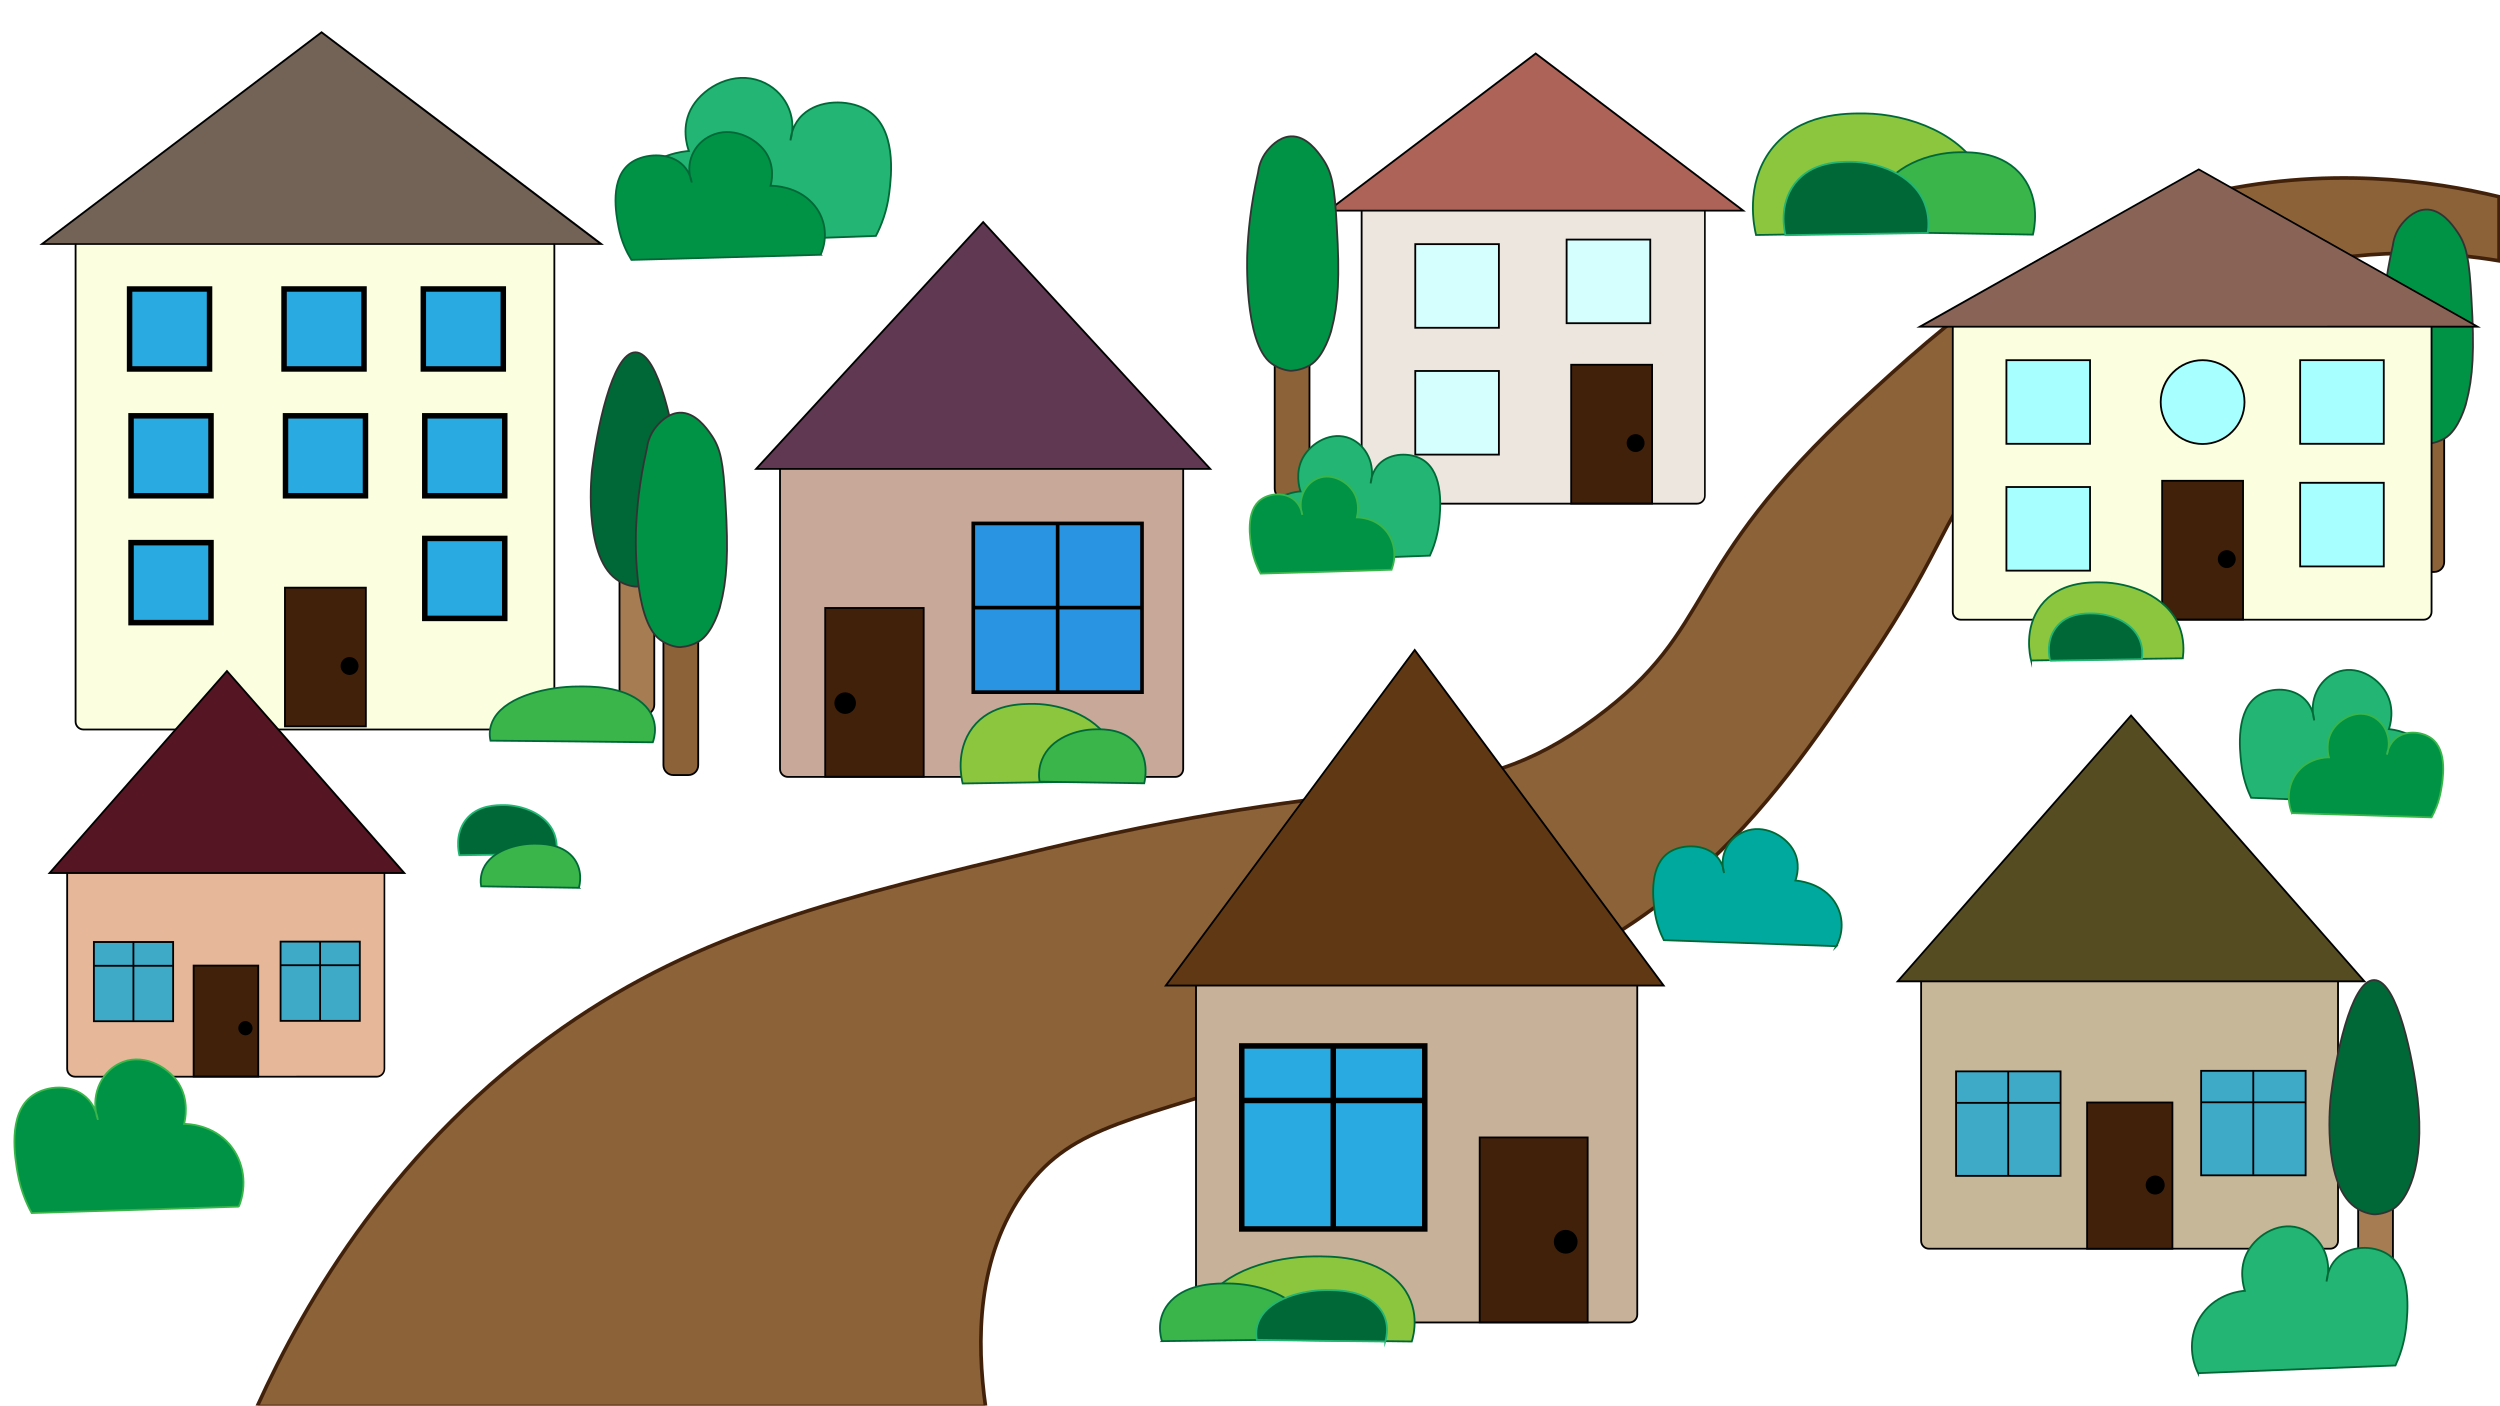 <svg version="1.1" id="Слой_1" xmlns="http://www.w3.org/2000/svg" x="0" y="0" viewBox="0 0 1366 768" xml:space="preserve"><style>.st10{fill:#fcffdf}.st12{fill:#42210b}.st13{fill:#29abe2}.st16{fill:#d5ffff}.st26{fill:#3fa9c8}.st27{fill:none;stroke-miterlimit:10}.st27,.st30{stroke:#000}.st30,.st31,.st32,.st33{stroke-miterlimit:10}.st30{fill:#a67c52}.st31{fill:#006837;stroke:#333}.st32{fill:#8c6239;stroke:#000}.st33{fill:#009245;stroke:#333}.st35{fill:#a8ffff}.st36{fill:#22b573;stroke-miterlimit:10}.st36,.st38,.st39{stroke:#006837}.st38,.st39,.st40,.st41{stroke-miterlimit:10}.st38{fill:#8cc63f}.st39{fill:#39b54a}.st40{fill:#006837;stroke:#22b573}.st41{fill:#009245;stroke:#39b54a}</style><path d="M140.5 768.5c26.4-58.2 75.8-143.2 167-207 75.5-52.8 150.8-70.8 265-98 191.6-45.7 227-18 299-71 67.6-49.8 44.8-80.4 144-172 48-44.3 102.5-93.5 187-114 68.1-16.5 127.4-7.6 163 1v35c-26.7-4.5-73.7-8.7-128 7-79.1 22.9-125.8 74.5-143 94-34.9 39.5-29 52.3-75 120-27.6 40.7-54.5 80.3-94 115-56 49.2-115.5 69.4-217 104-88.6 30.2-121.9 31.5-148 67-27.2 36.9-26.9 84-22 119h-398z" fill="#8c6239" stroke="#42210b" stroke-width="2" stroke-miterlimit="10" id="road"/><g id="Слой_2_00000145744875120606664080000007245483590279098526_"><path class="st10" d="M45.6 398.5c-2.3 0-4.3-1.9-4.3-4.3V134c0-2.3 1.9-4.3 4.3-4.3h253c2.3 0 4.3 1.9 4.3 4.3v260.2c0 2.3-1.9 4.3-4.3 4.3h-253z"/><path d="M298.6 130.3c2.1 0 3.8 1.7 3.8 3.8v260.2c0 2.1-1.7 3.8-3.8 3.8h-253c-2.1 0-3.8-1.7-3.8-3.8V134c0-2.1 1.7-3.8 3.8-3.8h253m0-.9h-253c-2.6 0-4.8 2.1-4.8 4.8v260.2c0 2.6 2.1 4.8 4.8 4.8h253c2.6 0 4.8-2.1 4.8-4.8V134c0-2.6-2.2-4.7-4.8-4.7z"/><path fill="#736357" d="M23 133.3L175.7 17.6l152.8 115.7z"/><path d="M175.7 18.3l97.7 74 53.6 40.6H24.4L175.7 18.3m0-1.3C124.3 55.9 72.9 94.8 21.5 133.8H330C278.6 94.8 227.2 55.9 175.7 17z"/><path class="st12" d="M155.7 321.1h44.2v75.8h-44.2z"/><path d="M199.4 321.6v74.8h-43.2v-74.8h43.2m1-1h-45.2v76.8h45.2v-76.8z"/><path d="M191 368.3c-2.4 0-4.4-2-4.4-4.4s2-4.4 4.4-4.4 4.4 2 4.4 4.4-2 4.4-4.4 4.4z"/><path d="M191 360c2.1 0 3.9 1.7 3.9 3.9s-1.7 3.9-3.9 3.9c-2.1 0-3.9-1.7-3.9-3.9s1.8-3.9 3.9-3.9m0-1c-2.7 0-4.9 2.2-4.9 4.9s2.2 4.9 4.9 4.9 4.9-2.2 4.9-4.9-2.2-4.9-4.9-4.9z"/><path class="st13" d="M155.2 157.9h43.7v43.7h-43.7z"/><path d="M197.4 159.4v40.7h-40.7v-40.7h40.7m3-3h-46.7v46.7h46.7v-46.7z"/><path class="st13" d="M231.3 157.9H275v43.7h-43.7z"/><path d="M273.5 159.4v40.7h-40.7v-40.7h40.7m3-3h-46.7v46.7h46.7v-46.7z"/><path class="st13" d="M156 227.2h43.7v43.7H156z"/><path d="M198.2 228.7v40.7h-40.7v-40.7h40.7m3-3h-46.7v46.7h46.7v-46.7z"/><path class="st13" d="M232.1 227.2h43.7v43.7h-43.7z"/><path d="M274.3 228.7v40.7h-40.7v-40.7h40.7m3-3h-46.7v46.7h46.7v-46.7z"/><path class="st13" d="M70.8 157.9h43.7v43.7H70.8z"/><path d="M113 159.4v40.7H72.3v-40.7H113m3-3H69.3v46.7H116v-46.7z"/><path class="st13" d="M71.6 227.2h43.7v43.7H71.6z"/><path d="M113.8 228.7v40.7H73.1v-40.7h40.7m3-3H70.1v46.7h46.7v-46.7z"/><path class="st13" d="M71.6 296.5h43.7v43.7H71.6z"/><path d="M113.8 298v40.7H73.1V298h40.7m3-3H70.1v46.7h46.7V295z"/><path class="st13" d="M232.1 294.2h43.7v43.7h-43.7z"/><path d="M274.3 295.7v40.7h-40.7v-40.7h40.7m3-3h-46.7v46.7h46.7v-46.7z"/></g><g id="Слой_6"><path d="M748.3 275.1c-2.3 0-4.3-1.9-4.3-4.3V113.4c0-2.3 1.9-4.3 4.3-4.3h178.9c2.3 0 4.3 1.9 4.3 4.3v157.5c0 2.3-1.9 4.3-4.3 4.3l-178.9-.1z" fill="#ede6df"/><path d="M927.3 109.6c2.1 0 3.8 1.7 3.8 3.8v157.5c0 2.1-1.7 3.8-3.8 3.8h-179c-2.1 0-3.8-1.7-3.8-3.8V113.4c0-2.1 1.7-3.8 3.8-3.8h179m0-1h-179c-2.6 0-4.8 2.1-4.8 4.8v157.5c0 2.6 2.1 4.8 4.8 4.8h178.9c2.6 0 4.8-2.1 4.8-4.8V113.4c0-2.7-2.1-4.8-4.7-4.8z"/><path fill="#ad6357" d="M725.7 115.1l113.4-85.9 113.4 85.9z"/><path d="M839.1 29.9l56.8 43 55.1 41.7H727.2l111.9-84.7m0-1.3l-114.9 87H954l-114.9-87z"/><path class="st12" d="M858.5 199.3h44.2v75.8h-44.2z"/><path d="M902.2 199.8v74.8H859v-74.8h43.2m1-1H858v76.8h45.2v-76.8z"/><path d="M893.7 246.5c-2.4 0-4.4-2-4.4-4.4s2-4.4 4.4-4.4 4.4 2 4.4 4.4c0 2.4-1.9 4.4-4.4 4.4z"/><path d="M893.7 238.2c2.1 0 3.9 1.7 3.9 3.9s-1.7 3.9-3.9 3.9c-2.1 0-3.9-1.7-3.9-3.9s1.8-3.9 3.9-3.9m0-1c-2.7 0-4.9 2.2-4.9 4.9s2.2 4.9 4.9 4.9 4.9-2.2 4.9-4.9-2.2-4.9-4.9-4.9z"/><path class="st16" d="M773.3 133.4H819v45.7h-45.7z"/><path d="M818.5 133.9v44.7h-44.7v-44.7h44.7m1-1h-46.7v46.7h46.7v-46.7z"/><path class="st16" d="M773.3 202.7H819v45.7h-45.7z"/><path d="M818.5 203.2v44.7h-44.7v-44.7h44.7m1-1h-46.7v46.7h46.7v-46.7z"/><path class="st16" d="M856 130.9h45.7v45.7H856z"/><path d="M901.2 131.4v44.7h-44.7v-44.7h44.7m1-1h-46.7v46.7h46.7v-46.7z"/></g><g id="Слой_3"><path d="M430.5 424.4c-2.3 0-4.3-1.9-4.3-4.3v-176c0-2.3 1.9-4.3 4.3-4.3h211.7c2.3 0 4.3 1.9 4.3 4.3v176.1c0 2.3-1.9 4.3-4.3 4.3H430.5v-.1z" fill="#c7a899"/><path d="M642.2 240.3c2.1 0 3.8 1.7 3.8 3.8v176.1c0 2.1-1.7 3.8-3.8 3.8H430.5c-2.1 0-3.8-1.7-3.8-3.8V244.1c0-2.1 1.7-3.8 3.8-3.8h211.7m0-1H430.5c-2.6 0-4.8 2.1-4.8 4.8v176.1c0 2.6 2.1 4.8 4.8 4.8h211.7c2.6 0 4.8-2.1 4.8-4.8V244.1c-.1-2.6-2.2-4.8-4.8-4.8z"/><path fill="#603852" d="M413.1 256.2l124.1-134.9 124.1 134.9z"/><path d="M537.2 122.1l122.9 133.6H414.3l37.9-41.2 85-92.4m0-1.5C495.5 166 453.7 211.3 412 256.7h250.4C620.7 211.3 579 166 537.2 120.6z"/><path class="st12" d="M450.9 332.2h53.8v92.2h-53.8z"/><path d="M504.2 332.7v91.2h-52.8v-91.2h52.8m1-1h-54.8v93.2h54.8v-93.2z"/><path d="M461.8 389.7c-3 0-5.4-2.4-5.4-5.4s2.4-5.4 5.4-5.4 5.4 2.4 5.4 5.4-2.4 5.4-5.4 5.4z"/><path d="M461.8 379.3c2.7 0 4.9 2.2 4.9 4.9s-2.2 4.9-4.9 4.9-4.9-2.2-4.9-4.9 2.2-4.9 4.9-4.9m0-1c-3.3 0-5.9 2.7-5.9 5.9s2.7 5.9 5.9 5.9 5.9-2.7 5.9-5.9-2.6-5.9-5.9-5.9z"/><path fill="#2995e2" d="M531.8 286H624v92.2h-92.2z"/><path d="M623 287v90.2h-90.2V287H623m2-2h-94.2v94.2H625V285z"/><path d="M577.9 286v91.8M531.7 332h91.9" fill="none" stroke="#000" stroke-width="2" stroke-miterlimit="10"/></g><g id="Слой_1_00000011749765254506682270000017023031055885100987_"><path d="M657.8 722.5c-2.3 0-4.3-1.9-4.3-4.3V524.8c0-2.3 1.9-4.3 4.3-4.3h232.5c2.3 0 4.3 1.9 4.3 4.3v193.5c0 2.3-1.9 4.3-4.3 4.3l-232.5-.1z" fill="#c7b299"/><path d="M890.3 521c2.1 0 3.8 1.7 3.8 3.8v193.5c0 2.1-1.7 3.8-3.8 3.8H657.8c-2.1 0-3.8-1.7-3.8-3.8V524.8c0-2.1 1.7-3.8 3.8-3.8h232.5m0-1H657.8c-2.6 0-4.8 2.1-4.8 4.8v193.5c0 2.6 2.1 4.8 4.8 4.8h232.5c2.6 0 4.8-2.1 4.8-4.8V524.8c-.1-2.7-2.2-4.8-4.8-4.8z"/><path fill="#603813" d="M637 538.5l136-183.4 136 183.4z"/><path d="M773 356l135 182H638l75.1-101.3L773 356m0-1.7c-45.7 61.6-91.3 123.1-137 184.7h274c-45.7-61.6-91.3-123.1-137-184.7z"/><path class="st12" d="M808.5 621.5h59v101h-59z"/><path d="M867 622v100h-58V622h58m1-1h-60v102h60V621z"/><circle cx="855.5" cy="678.5" r="6"/><path d="M855.5 673c3 0 5.5 2.5 5.5 5.5s-2.5 5.5-5.5 5.5-5.5-2.5-5.5-5.5 2.5-5.5 5.5-5.5m0-1c-3.6 0-6.5 2.9-6.5 6.5s2.9 6.5 6.5 6.5 6.5-2.9 6.5-6.5-2.9-6.5-6.5-6.5z"/><path class="st13" d="M678.5 571.5h100v100h-100z"/><path d="M777 573v97h-97v-97h97m3-3H677v103h103V570z"/><path d="M728.5 571v100.5m50.5-70.2H678.5" stroke-width="3" fill="none" stroke="#000" stroke-miterlimit="10"/></g><g id="Слой_5"><path d="M1054 682.2c-2.3 0-4.3-1.9-4.3-4.3V526.4c0-2.3 1.9-4.3 4.3-4.3h219.2c2.3 0 4.3 1.9 4.3 4.3V678c0 2.3-1.9 4.3-4.3 4.3l-219.2-.1z" fill="#c7b799"/><path d="M1273.2 522.7c2.1 0 3.8 1.7 3.8 3.8V678c0 2.1-1.7 3.8-3.8 3.8H1054c-2.1 0-3.8-1.7-3.8-3.8V526.4c0-2.1 1.7-3.8 3.8-3.8l219.2.1m0-1H1054c-2.6 0-4.8 2.1-4.8 4.8V678c0 2.6 2.1 4.8 4.8 4.8h219.2c2.6 0 4.8-2.1 4.8-4.8V526.4c-.1-2.6-2.2-4.7-4.8-4.7z"/><path fill="#564c22" d="M1036.9 536.2L1164.4 391l127.5 145.2z"/><path d="M1164.4 391.7l50 57 76.4 87H1038l62.9-71.6 63.5-72.4m0-1.5c-42.9 48.8-85.7 97.7-128.6 146.5H1293c-42.9-48.8-85.7-97.7-128.6-146.5z"/><path class="st12" d="M1140.4 602.4h46.6v79.9h-46.6z"/><path d="M1186.5 602.9v78.9h-45.6v-78.9h45.6m1-1h-47.6v80.9h47.6v-80.9z"/><path d="M1177.6 652.1c-2.6 0-4.7-2.1-4.7-4.7s2.1-4.7 4.7-4.7 4.7 2.1 4.7 4.7c-.1 2.7-2.2 4.7-4.7 4.7z"/><path d="M1177.6 643.3c2.3 0 4.2 1.9 4.2 4.2s-1.9 4.2-4.2 4.2c-2.3 0-4.2-1.9-4.2-4.2s1.9-4.2 4.2-4.2m0-1c-2.8 0-5.2 2.3-5.2 5.2s2.3 5.2 5.2 5.2c2.8 0 5.2-2.3 5.2-5.2s-2.4-5.2-5.2-5.2z"/><path class="st26" d="M1068.8 585.4h57.1v57.1h-57.1z"/><path d="M1125.4 585.9V642h-56.1v-56.1h56.1m1-1h-58.1V643h58.1v-58.1z"/><path class="st27" d="M1097.3 585.5v56.7m28.6-39.6h-56.8"/><path class="st26" d="M1202.7 585.1h57.1v57.1h-57.1z"/><path d="M1259.3 585.6v56.1h-56.1v-56.1h56.1m1-1h-58.1v58.1h58.1v-58.1z"/><path class="st27" d="M1231.2 585.2v56.7m28.5-39.6H1203"/></g><g id="Слой_8"><path d="M41 588.2c-2.3 0-4.3-1.9-4.3-4.3V470.8c0-2.3 1.9-4.3 4.3-4.3h164.7c2.3 0 4.3 1.9 4.3 4.3V584c0 2.3-1.9 4.3-4.3 4.3L41 588.2z" fill="#e6b799"/><path d="M205.8 467c2.1 0 3.8 1.7 3.8 3.8V584c0 2.1-1.7 3.8-3.8 3.8H41c-2.1 0-3.8-1.7-3.8-3.8V470.8c0-2.1 1.7-3.8 3.8-3.8h164.8m0-1H41c-2.6 0-4.8 2.1-4.8 4.8V584c0 2.6 2.1 4.8 4.8 4.8h164.7c2.6 0 4.8-2.1 4.8-4.8V470.8c0-2.7-2.1-4.8-4.7-4.8z"/><path fill="#561522" d="M27.1 477L124 366.6 220.9 477z"/><path d="M124 367.4l58.5 66.7 37.2 42.4H28.2l85.9-97.8 9.9-11.3m0-1.5c-32.7 37.2-65.3 74.4-98 111.6h196c-32.7-37.2-65.3-74.4-98-111.6z"/><path class="st12" d="M105.9 527.6h35.3v60.6h-35.3z"/><path d="M140.6 528.1v59.6h-34.3v-59.6h34.3m1-1h-36.3v61.6h36.3v-61.6z"/><circle cx="134.1" cy="561.9" r="3.4"/><path d="M134.1 558.9c1.6 0 2.9 1.3 2.9 2.9s-1.3 2.9-2.9 2.9c-1.6 0-2.9-1.3-2.9-2.9s1.2-2.9 2.9-2.9m0-1c-2.2 0-3.9 1.8-3.9 3.9s1.8 3.9 3.9 3.9c2.2 0 3.9-1.8 3.9-3.9s-1.8-3.9-3.9-3.9z"/><path class="st26" d="M51.3 514.7h43.3V558H51.3z"/><path d="M94.1 515.2v42.3H51.8v-42.3h42.3m1-1H50.8v44.3h44.3v-44.3z"/><path class="st27" d="M72.9 514.6v43.2m21.8-30.1H51.5"/><path class="st26" d="M153.3 514.5h43.3v43.3h-43.3z"/><path d="M196.1 515v42.3h-42.3V515h42.3m1-1h-44.3v44.3h44.3V514z"/><path class="st27" d="M174.9 514.4v43.2m21.8-30.2h-43.2"/></g><g id="tree"><path class="st30" d="M352.1 390.5h-8.2c-3 0-5.4-2.4-5.4-5.4v-83.2c0-3 2.4-5.4 5.4-5.4h8.2c3 0 5.4 2.4 5.4 5.4v83.2c0 3-2.4 5.4-5.4 5.4z"/><path class="st31" d="M370.9 256.5c4.5 38.7-6.3 56.8-13.2 61-5.3 3.2-10.5 3-10.5 3s-5.3-.2-10.5-4c-18.6-13.6-13.2-60-13.2-60 2.3-19.6 10.8-64 23.7-64s21.4 44.2 23.7 64z"/><path class="st32" d="M710.1 272.5h-8.2c-3 0-5.4-2.4-5.4-5.4v-83.2c0-3 2.4-5.4 5.4-5.4h8.2c3 0 5.4 2.4 5.4 5.4v83.2c0 3-2.4 5.4-5.4 5.4z"/><path class="st33" d="M727.5 180.3s-3.8 14.7-11.8 19.3c-5.2 3-10.5 3-10.5 3s-5.3-.2-10.5-4c-15.3-11.2-13.2-60-13.2-60 .4-11 1.8-26.3 5.9-44.3.3-2.3 1.2-7.3 5-12 1.2-1.4 6-7.4 12.8-7.8 8.6-.5 14.9 8.5 17.2 11.8 5.4 7.6 6.8 15.1 8 37 1.7 28 .9 42.5-2.9 57z"/><path class="st30" d="M1302.1 733.5h-8.2c-3 0-5.4-2.4-5.4-5.4v-83.2c0-3 2.4-5.4 5.4-5.4h8.2c3 0 5.4 2.4 5.4 5.4v83.2c0 3-2.4 5.4-5.4 5.4z"/><path class="st31" d="M1320.9 599.5c4.5 38.7-6.3 56.8-13.2 61-5.3 3.2-10.5 3-10.5 3s-5.3-.2-10.5-4c-18.6-13.6-13.2-60-13.2-60 2.3-19.6 10.8-64 23.7-64s21.4 44.2 23.7 64z"/><path class="st32" d="M376.1 423.5h-8.2c-3 0-5.4-2.4-5.4-5.4v-83.2c0-3 2.4-5.4 5.4-5.4h8.2c3 0 5.4 2.4 5.4 5.4v83.2c0 3-2.4 5.4-5.4 5.4z"/><path class="st33" d="M393.5 331.3s-3.8 14.7-11.8 19.3c-5.2 3-10.5 3-10.5 3s-5.3-.2-10.5-4c-15.3-11.2-13.2-60-13.2-60 .4-11 1.8-26.3 5.9-44.3.3-2.3 1.2-7.3 5-12 1.2-1.4 6-7.4 12.8-7.8 8.6-.5 14.9 8.5 17.2 11.8 5.4 7.6 6.8 15.1 8 37 1.7 28 .9 42.5-2.9 57z"/><path class="st32" d="M1330.1 312.5h-8.2c-3 0-5.4-2.4-5.4-5.4v-83.2c0-3 2.4-5.4 5.4-5.4h8.2c3 0 5.4 2.4 5.4 5.4v83.2c0 3-2.4 5.4-5.4 5.4z"/><path class="st33" d="M1347.5 220.3s-3.8 14.7-11.8 19.3c-5.2 3-10.5 3-10.5 3s-5.3-.2-10.5-4c-15.3-11.2-13.2-60-13.2-60 .4-11 1.8-26.3 5.9-44.3.3-2.3 1.2-7.3 5-12 1.2-1.4 6-7.4 12.8-7.8 8.6-.5 14.9 8.5 17.2 11.8 5.4 7.6 6.8 15.1 8 37 1.7 28 .9 42.5-2.9 57z"/></g><g id="Слой_4"><path class="st10" d="M1071.3 338.5c-2.3 0-4.3-1.9-4.3-4.3V176.8c0-2.3 1.9-4.3 4.3-4.3h253c2.3 0 4.3 1.9 4.3 4.3v157.5c0 2.3-1.9 4.3-4.3 4.3l-253-.1z"/><path d="M1324.3 173c2.1 0 3.8 1.7 3.8 3.8v157.5c0 2.1-1.7 3.8-3.8 3.8h-253c-2.1 0-3.8-1.7-3.8-3.8V176.8c0-2.1 1.7-3.8 3.8-3.8h253m0-1h-253c-2.6 0-4.8 2.1-4.8 4.8v157.5c0 2.6 2.1 4.8 4.8 4.8h253c2.6 0 4.8-2.1 4.8-4.8V176.8c0-2.7-2.1-4.8-4.8-4.8z"/><path fill="#8a6357" d="M1049.1 178.5l152.4-85.9 152.3 85.9z"/><path d="M1201.4 93.1l150.5 84.9H1051l150.4-84.9m0-1.1c-51.4 29-102.8 58-154.3 87h308.5c-51.3-29-102.7-58-154.2-87z"/><path class="st12" d="M1181.4 262.7h44.2v75.8h-44.2z"/><path d="M1225.1 263.2V338h-43.2v-74.8h43.2m1-1h-45.2V339h45.2v-76.8z"/><path d="M1216.7 309.9c-2.4 0-4.4-2-4.4-4.4s2-4.4 4.4-4.4 4.4 2 4.4 4.4-2 4.4-4.4 4.4z"/><path d="M1216.7 301.6c2.1 0 3.9 1.7 3.9 3.9 0 2.1-1.7 3.9-3.9 3.9-2.1 0-3.9-1.7-3.9-3.9 0-2.1 1.8-3.9 3.9-3.9m0-1c-2.7 0-4.9 2.2-4.9 4.9s2.2 4.9 4.9 4.9 4.9-2.2 4.9-4.9-2.2-4.9-4.9-4.9z"/><path class="st35" d="M1203.5 242.5c-12.6 0-22.9-10.3-22.9-22.9 0-12.6 10.3-22.9 22.9-22.9s22.9 10.3 22.9 22.9-10.3 22.9-22.9 22.9z"/><path d="M1203.5 197.3c12.3 0 22.4 10 22.4 22.4 0 12.3-10 22.4-22.4 22.4-12.3 0-22.4-10-22.4-22.4.1-12.4 10.1-22.4 22.4-22.4m0-1c-12.9 0-23.4 10.5-23.4 23.4 0 12.9 10.5 23.4 23.4 23.4 12.9 0 23.4-10.5 23.4-23.4 0-13-10.5-23.4-23.4-23.4z"/><path class="st35" d="M1256.8 196.8h45.7v45.7h-45.7z"/><path d="M1302 197.3V242h-44.7v-44.7h44.7m1-1h-46.7V243h46.7v-46.7z"/><path class="st35" d="M1096.3 196.8h45.7v45.7h-45.7z"/><path d="M1141.5 197.3V242h-44.7v-44.7h44.7m1-1h-46.7V243h46.7v-46.7z"/><path class="st35" d="M1096.3 266.1h45.7v45.7h-45.7z"/><path d="M1141.5 266.6v44.7h-44.7v-44.7h44.7m1-1h-46.7v46.7h46.7v-46.7z"/><path class="st35" d="M1256.8 263.8h45.7v45.7h-45.7z"/><path d="M1302 264.3V309h-44.7v-44.7h44.7m1-1h-46.7V310h46.7v-46.7z"/></g><g id="Слой_10"><path class="st36" d="M344.6 133.6c-6.5-12.2-5.3-26.4 3.1-36.9 10.2-12.7 26.3-14 28.7-14.2-.8-2.2-4.7-13.7 2.1-24.6 6.6-10.6 22.4-19.3 37.3-13.5 12.8 5 20.1 18.8 16.1 32.3.3-3 1.5-9.2 6.7-14 8.9-8.4 24.7-8.3 34.2-3.1 17.6 9.6 14.2 36.9 13.1 45.7-1.2 10.1-4.5 18.2-7.3 23.6-44.6 1.6-89.3 3.2-134 4.7z"/><path d="M448.4 139.2c4.3-9.7 2.6-20.6-4.5-28.2-8.6-9.3-21-9.5-22.9-9.5.5-1.7 2.8-10.7-3-18.8-5.7-7.8-18.4-13.8-29.5-8.6-9.6 4.4-14.4 15.4-10.5 25.6-.4-2.3-1.7-7-6-10.5-7.4-6-19.5-5.2-26.5-.8-13 8.2-8.8 29.1-7.5 35.8 1.5 7.7 4.5 13.8 7 17.8 34.3-.9 68.9-1.9 103.4-2.8z" fill="#009245" stroke="#006837" stroke-miterlimit="10"/><path class="st38" d="M959.5 128.4c-.9-3.8-6.3-27.4 8.2-46.6 15.4-20.2 41-19.9 51.5-19.8 22.7.3 55.3 10.6 65.9 37.5 4.2 10.6 3.7 20.6 2.9 26.8-42.8.7-85.6 1.4-128.5 2.1z"/><path class="st39" d="M1110.8 128.2c.6-2.6 4.3-18.6-5.6-31.6-10.4-13.7-27.8-13.5-35-13.4-15.4.2-37.5 7.2-44.7 25.4-2.8 7.2-2.5 14-2 18.2 29.1.4 58.2.9 87.3 1.4z"/><path class="st40" d="M975.6 128.5c-.6-2.3-3.8-16.5 5-28.1 9.3-12.2 24.8-12 31.1-12 13.7.2 33.4 6.4 39.9 22.7 2.5 6.4 2.3 12.4 1.7 16.2l-77.7 1.2z"/><path class="st38" d="M1109.8 360.9c-.6-2.4-4.1-17.6 5.3-30 9.9-13 26.4-12.8 33.2-12.7 14.6.2 35.6 6.8 42.5 24.2 2.7 6.8 2.4 13.3 1.9 17.3-27.6.3-55.3.8-82.9 1.2z"/><path class="st40" d="M1120.2 361c-.4-1.5-2.5-10.7 3.2-18.1 6-7.9 16-7.8 20.1-7.7 8.8.1 21.5 4.1 25.7 14.6 1.6 4.1 1.5 8 1.1 10.4-16.7.3-33.4.5-50.1.8z"/><path class="st38" d="M526 428.1c-.6-2.5-4.1-17.9 5.4-30.5 10.1-13.3 26.9-13 33.8-13 14.9.2 36.2 7 43.2 24.6 2.8 6.9 2.5 13.5 1.9 17.6-28.1.4-56.2.9-84.3 1.3z"/><path class="st39" d="M625.2 428c.4-1.7 2.8-12.2-3.7-20.7-6.8-9-18.3-8.9-22.9-8.8-10.1.1-24.6 4.7-29.3 16.7-1.9 4.7-1.7 9.2-1.3 11.9 19.1.3 38.2.6 57.2.9z"/><path class="st38" d="M771.4 733c.8-2.6 5.7-19.2-7.4-32.6-13.9-14.2-37-14-46.5-13.9-20.5.2-49.9 7.4-59.5 26.3-3.8 7.4-3.4 14.4-2.6 18.8 38.7.4 77.4.9 116 1.4z"/><path class="st39" d="M634.9 732.8c-.6-1.8-3.9-13 5-22.1 9.4-9.6 25.1-9.5 31.5-9.4 13.9.1 33.8 5.1 40.4 17.8 2.6 5 2.3 9.8 1.8 12.7-26.2.4-52.4.7-78.7 1z"/><path class="st40" d="M756.9 733c.5-1.6 3.5-11.6-4.5-19.7-8.4-8.6-22.4-8.4-28.1-8.4-12.4.1-30.1 4.5-36 15.9-2.3 4.5-2 8.7-1.6 11.3 23.5.4 46.9.7 70.2.9z"/><path class="st41" d="M130.5 659.3c4.7-11.6 2.8-24.6-4.9-33.8-9.4-11.1-23-11.4-25-11.4.5-2.1 3.1-12.9-3.3-22.6C91 582.1 77.1 575 65 581.2c-10.5 5.3-15.7 18.5-11.5 30.7-.5-2.8-1.9-8.4-6.6-12.5-8-7.2-21.3-6.3-29-.9-14.2 9.8-9.6 34.9-8.2 42.9 1.7 9.2 4.9 16.5 7.6 21.4 37.8-1.2 75.5-2.3 113.2-3.5z"/><path class="st36" d="M1201 750.3c-5.2-10.7-4.3-23.3 2.5-32.5 8.2-11.2 21.1-12.4 23.1-12.5-.6-2-3.8-12.1 1.7-21.7 5.3-9.3 18-17 30-11.9 10.3 4.4 16.2 16.6 12.9 28.5.3-2.7 1.2-8.1 5.4-12.4 7.2-7.4 19.8-7.4 27.5-2.8 14.1 8.4 11.4 32.6 10.6 40.3-1 8.9-3.6 16-5.8 20.8-36 1.4-72 2.8-107.9 4.2zM688.7 307.1c-4.5-9.2-3.7-20 2.1-27.9 7-9.6 18.1-10.6 19.8-10.7-.6-1.7-3.2-10.4 1.4-18.6 4.5-8 15.5-14.6 25.8-10.3 8.8 3.8 13.9 14.2 11.1 24.5.2-2.3 1.1-6.9 4.7-10.6 6.2-6.3 17-6.3 23.6-2.4 12.1 7.2 9.8 28 9.1 34.6-.9 7.6-3.1 13.8-5 17.9-30.9 1.1-61.8 2.3-92.6 3.5z"/><path class="st41" d="M760.3 311.3c2.9-7.3 1.8-15.6-3.1-21.4-5.9-7-14.5-7.2-15.8-7.2.3-1.3 2-8.1-2.1-14.3-3.9-5.9-12.7-10.5-20.4-6.5-6.6 3.4-9.9 11.7-7.3 19.4-.3-1.8-1.2-5.3-4.1-7.9-5.1-4.6-13.4-4-18.3-.6-9 6.2-6.1 22.1-5.2 27.1 1.1 5.8 3.1 10.4 4.8 13.5 23.9-.6 47.7-1.4 71.5-2.1z"/><path class="st39" d="M356.7 405.6c.6-1.7 4.4-12.6-5.7-21.4-10.6-9.3-28.3-9.2-35.5-9.1-15.7.1-38.1 4.9-45.5 17.3-2.9 4.9-2.6 9.5-2 12.3 29.6.2 59.1.6 88.7.9z"/><path class="st36" d="M1328.8 439.7c4.8-9.8 3.9-21.3-2.3-29.8-7.5-10.3-19.4-11.3-21.2-11.5.6-1.8 3.5-11.1-1.5-19.9-4.8-8.6-16.5-15.6-27.5-11-9.4 4-14.8 15.2-11.8 26.1-.3-2.5-1.1-7.4-5-11.3-6.6-6.8-18.2-6.8-25.2-2.5-13 7.7-10.5 29.9-9.7 37 .9 8.2 3.3 14.7 5.4 19.1 32.9 1.3 65.8 2.6 98.8 3.8z"/><path class="st41" d="M1252.3 444.3c-3.1-7.8-1.9-16.6 3.3-22.8 6.3-7.5 15.5-7.7 16.9-7.7-.4-1.4-2.1-8.7 2.2-15.2 4.2-6.3 13.5-11.2 21.8-7 7.1 3.6 10.6 12.5 7.7 20.7.3-1.9 1.3-5.6 4.4-8.5 5.4-4.9 14.4-4.2 19.6-.6 9.6 6.6 6.5 23.5 5.5 29-1.1 6.2-3.3 11.1-5.1 14.4-25.4-.8-50.9-1.6-76.3-2.3z"/><path class="st40" d="M251 467.3c-.4-1.6-2.6-11.3 3.4-19.2 6.3-8.3 16.9-8.2 21.2-8.2 9.4.1 22.8 4.4 27.2 15.5 1.7 4.4 1.5 8.5 1.2 11-17.7.4-35.3.7-53 .9z"/><path class="st39" d="M316.3 485.1c.4-1.4 2.6-9.9-3.4-16.9-6.4-7.3-17.1-7.2-21.4-7.2-9.5.1-23 3.9-27.4 13.6-1.7 3.8-1.6 7.5-1.2 9.7 17.7.3 35.5.5 53.4.8z"/><path d="M1003.4 517c4.5-8.6 3.7-18.5-2.2-25.9-7.2-8.9-18.5-9.8-20.2-10 .6-1.6 3.3-9.6-1.5-17.3-4.6-7.4-15.8-13.6-26.2-9.5-9 3.5-14.1 13.2-11.3 22.7-.2-2.1-1.1-6.4-4.7-9.8-6.3-5.9-17.3-5.9-24.1-2.2-12.4 6.7-10 25.9-9.2 32.1.9 7.1 3.2 12.8 5.1 16.6 31.5 1.1 62.9 2.2 94.3 3.3z" fill="#00a99d" stroke="#006837" stroke-miterlimit="10"/></g></svg>